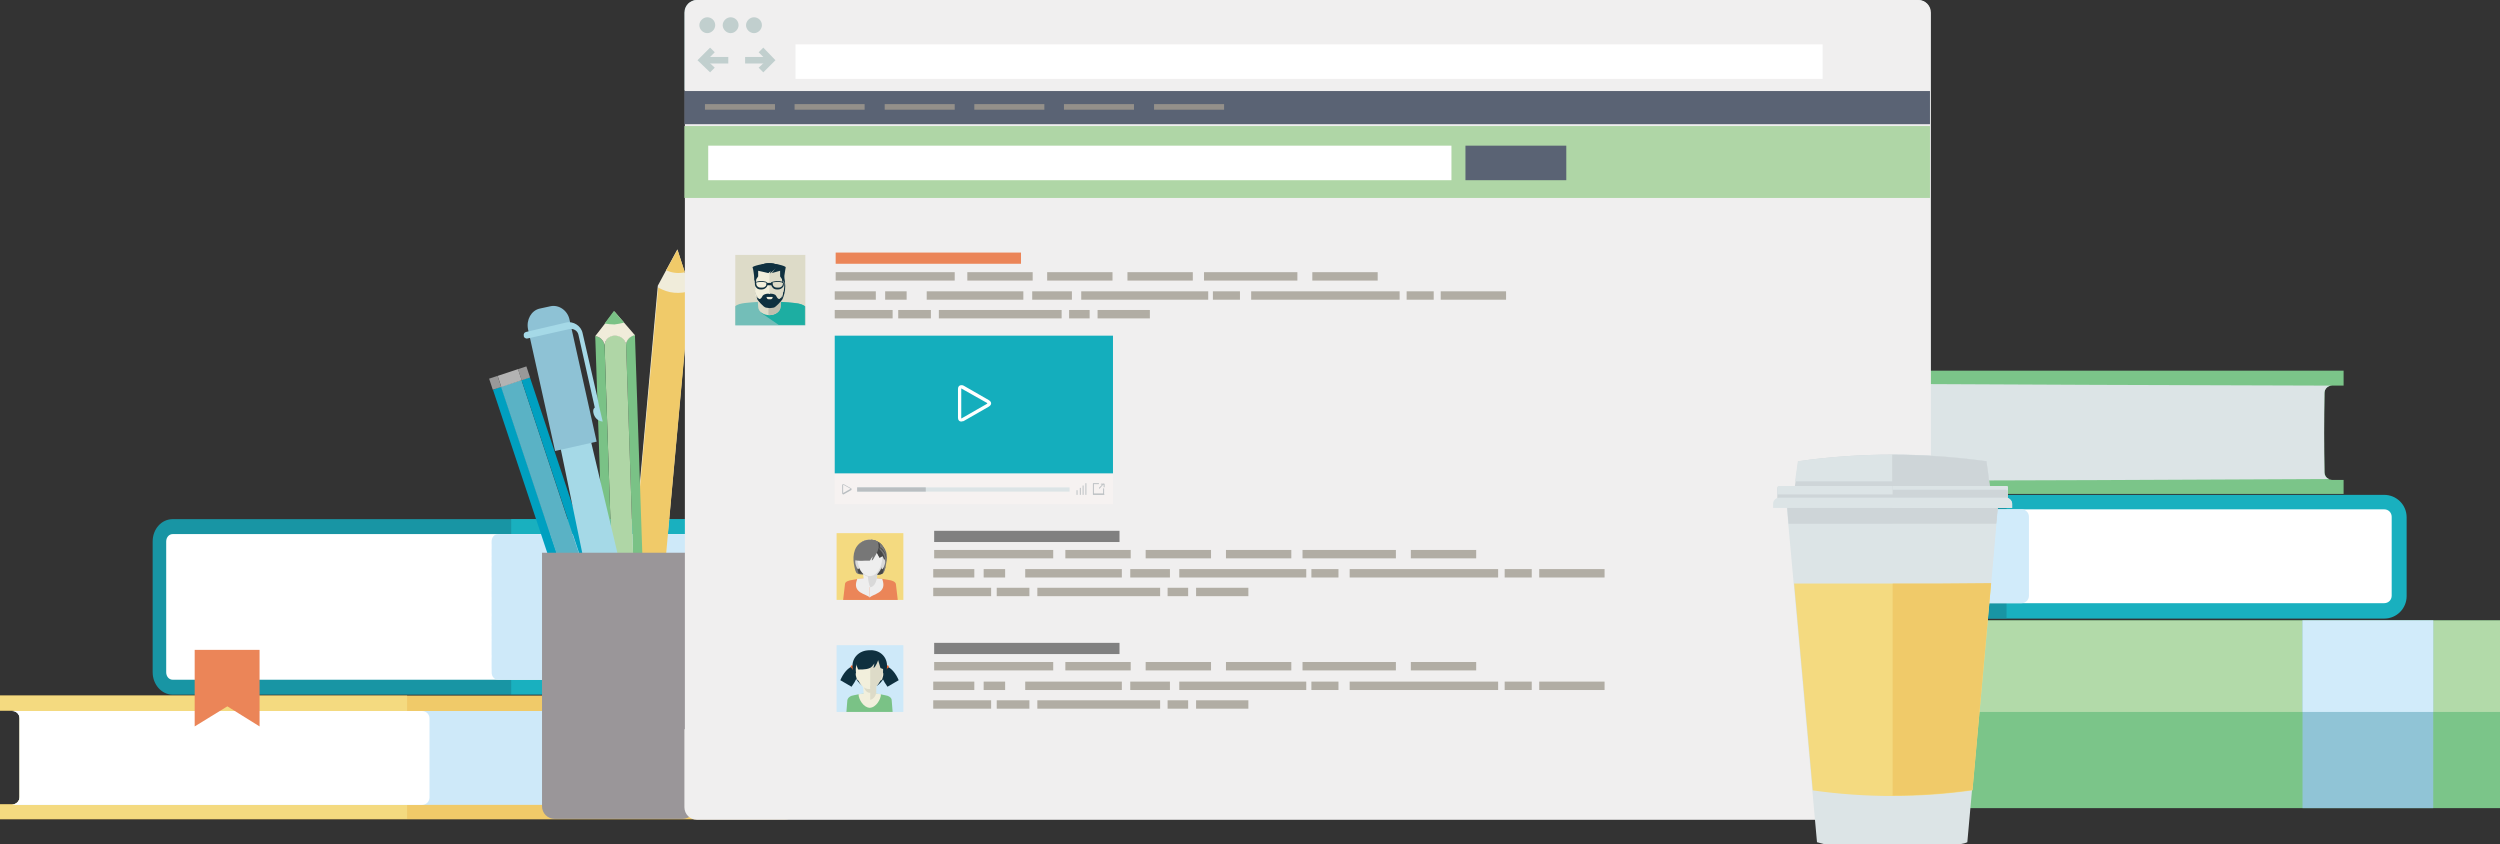 <?xml version="1.0" encoding="utf-8"?>
<!-- Generator: Adobe Illustrator 22.1.0, SVG Export Plug-In . SVG Version: 6.00 Build 0)  -->
<svg version="1.1" id="Layer_1" xmlns="http://www.w3.org/2000/svg" xmlns:xlink="http://www.w3.org/1999/xlink" x="0px" y="0px"
	 viewBox="0 0 535.5 180.8" style="enable-background:new 0 0 535.5 180.8;" xml:space="preserve">
<rect x="0" y="0" width="535.5" height="180.8" fill="#333333" stroke="none"/>
<style type="text/css">
	.st0{fill:#F0CA69;}
	.st1{fill:#F4DA80;}
	.st2{fill:#CEE9F9;}
	.st3{fill:#FFFFFF;}
	.st4{fill:#1895A4;}
	.st5{fill:#19B0BF;}
	.st6{fill:#EB8558;}
	.st7{fill:#F0ECDA;}
	.st8{fill:none;}
	.st9{fill:#7AC286;}
	.st10{fill:#AFD6A6;}
	.st11{fill:#D85B47;}
	.st12{fill:#EE6A54;}
	.st13{fill:#00A0C0;}
	.st14{fill:#5AB2C5;}
	.st15{fill:#486567;}
	.st16{fill:#999999;}
	.st17{fill:#B3B3B3;}
	.st18{fill:#E6E6E6;}
	.st19{fill:#A5D9E7;}
	.st20{fill:#8EC2D5;}
	.st21{fill:#9A9699;}
	.st22{fill:#7BC589;}
	.st23{fill:#DCE4E6;}
	.st24{fill:#D1EBFA;}
	.st25{fill:#B2DAA9;}
	.st26{fill:#90C4D6;}
	.st27{fill:#D9E9E9;}
	.st28{fill:#F0EFEF;}
	.st29{fill:#C1CFCE;}
	.st30{fill:#5A6374;}
	.st31{fill:#94908A;}
	.st32{fill:#B1ADA4;}
	.st33{fill:#14AEBD;}
	.st34{fill:#F6F2F1;}
	.st35{fill:#B9BEC1;}
	.st36{fill:#DDDBC8;}
	.st37{fill:#73BEB8;}
	.st38{fill:#1DAEA2;}
	.st39{fill:#C1BEAE;}
	.st40{fill:#0F303F;}
	.st41{fill:#F2EFDC;}
	.st42{fill:#808080;}
	.st43{fill:#EEEEEE;}
	.st44{fill:#777777;}
	.st45{fill:#474747;}
	.st46{fill:#D9D9D9;}
	.st47{fill:#F26328;}
	.st48{fill:#CED5D8;}
</style>
<g>
	<g>
		<path class="st0" d="M0,172.3h2.6c0.9,0,1.6-0.7,1.6-1.6v-16.9c0-0.9-0.7-1.6-1.6-1.6H0v-3.2h168.1c2.6,0,4.8,2.1,4.8,4.8v16.9
			c0,2.6-2.1,4.8-4.8,4.8H0V172.3z"/>
		<path class="st1" d="M0,172.3h2.6c0.9,0,1.6-0.7,1.6-1.6v-16.9c0-0.9-0.7-1.6-1.6-1.6H0v-3.2h87.2v26.4H0V172.3z"/>
		<path class="st2" d="M4.2,170.8v-16.9c0-0.9-0.7-1.6-1.6-1.6h165.5c0.9,0,1.6,0.7,1.6,1.6v16.9c0,0.9-0.7,1.6-1.6,1.6H2.6
			C3.5,172.3,4.2,171.6,4.2,170.8z"/>
		<path class="st3" d="M4.2,170.8v-16.9c0-0.9-0.7-1.6-1.6-1.6h87.8c0.9,0,1.6,0.7,1.6,1.6v16.9c0,0.9-0.7,1.6-1.6,1.6H2.6
			C3.5,172.3,4.2,171.6,4.2,170.8z"/>
		<g>
			<path class="st4" d="M187.7,145.6h-2.4c-0.8,0-1.4-0.7-1.4-1.6v-28c0-0.9,0.6-1.6,1.4-1.6h2.4v-3.2H37c-2.4,0-4.3,2.1-4.3,4.8v28
				c0,2.6,1.9,4.8,4.3,4.8h150.6V145.6z"/>
			<path class="st5" d="M187.7,145.6h-2.4c-0.8,0-1.4-0.7-1.4-1.6v-28c0-0.9,0.6-1.6,1.4-1.6h2.4v-3.2h-78.2v37.5h78.2V145.6z"/>
			<path class="st3" d="M183.9,144v-28c0-0.9,0.6-1.6,1.4-1.6H37c-0.8,0-1.4,0.7-1.4,1.6v28c0,0.9,0.6,1.6,1.4,1.6h148.3
				C184.5,145.6,183.9,144.8,183.9,144z"/>
			<path class="st2" d="M183.9,144v-28c0-0.9,0.6-1.6,1.4-1.6h-78.6c-0.8,0-1.4,0.7-1.4,1.6v28c0,0.9,0.6,1.6,1.4,1.6h78.6
				C184.5,145.6,183.9,144.8,183.9,144z"/>
			<g>
				<rect x="36.7" y="116.5" class="st3" width="68.5" height="1.1"/>
				<rect x="36.7" y="143.2" class="st3" width="68.5" height="1.1"/>
				<rect x="36.7" y="119" class="st3" width="68.5" height="0.3"/>
				<rect x="36.7" y="126.3" class="st3" width="68.5" height="0.3"/>
				<rect x="36.7" y="133.6" class="st3" width="68.5" height="0.3"/>
				<rect x="36.7" y="136.9" class="st3" width="68.5" height="0.3"/>
				<rect x="36.7" y="120.6" class="st3" width="68.5" height="0.6"/>
				<rect x="36.7" y="123.7" class="st3" width="68.5" height="1.1"/>
				<rect x="36.7" y="127.9" class="st3" width="68.5" height="0.6"/>
				<rect x="36.7" y="140.3" class="st3" width="68.5" height="0.6"/>
				<rect x="36.7" y="131.4" class="st3" width="68.5" height="0.6"/>
			</g>
			<polygon class="st6" points="55.6,155.6 48.7,151.3 41.7,155.6 41.7,139.2 48.7,139.2 55.6,139.2 			"/>
		</g>
	</g>
	<g>
		<g>
			<path class="st7" d="M140.1,146.4c-1.1,0.5-2.3,0.6-3.5,0.5c-1.2-0.1-2.3-0.5-3.4-1.1c0.4-4.3,7.7-84.6,7.7-84.6l4.2-7.8l2.7,8.5
				C147.9,61.8,140.5,142,140.1,146.4z"/>
			<path class="st0" d="M147.9,61.8c0,0.2,0,0.3,0,0.4c-1.1,0.5-2.3,0.6-3.5,0.5c-1.2-0.1-2.3-0.5-3.4-1.1c-0.6,6.1-7.3,80-7.7,84.2
				c1,0.6,2.2,1,3.4,1.1c1.2,0.1,2.4-0.1,3.5-0.5C140.5,142,147.9,61.8,147.9,61.8L147.9,61.8z"/>
			<path class="st8" d="M147.5,62.2c-2,0.8-4.3,0.6-6.2-0.6"/>
			<path class="st7" d="M146.7,58.1c-1.3,0.5-2.8,0.4-4-0.4"/>
			<path class="st0" d="M142.7,57.9c1.1,0.5,2.3,0.7,3.6,0.5c0.1,0,0.3-0.1,0.4-0.1l-1.6-4.8L142.7,57.9z"/>
		</g>
		<g>
			<path class="st9" d="M138.7,151.5l-2.7-79.8c-1,0.2-1.8,1-1.9,2l2.6,77.8L138.7,151.5z"/>
			<path class="st10" d="M132.1,151.7l4.6-0.2l-2.6-77.8v0c0,0,0,0,0,0l0,0c-0.2-1.1-1.2-1.9-2.4-1.9c-1.2,0-2.1,0.9-2.2,2.1
				c0,0,0,0,0,0c0,0,0,0,0,0l0,0L132.1,151.7z"/>
			<path class="st9" d="M129.5,73.9c-0.2-1-1-1.8-2-1.9l2.7,79.8l1.9-0.1L129.5,73.9z"/>
			<path class="st7" d="M127.5,72c1,0.1,1.8,0.9,2,1.9v0c0,0,0,0,0,0c0,0,0,0,0,0c0.1-1.1,1-2,2.2-2c1.2,0,2.2,0.8,2.4,1.9l0,0
				c0,0,0,0,0,0v0c0.1-1,0.9-1.8,1.9-2l-4.4-5.1L127.5,72z"/>
			<path class="st9" d="M133.7,69.1l-2.2-2.5l-2,2.7c0.7,0.1,1.4,0.2,2.1,0.2C132.3,69.4,133,69.3,133.7,69.1z"/>
			<g>
				
					<rect x="136.8" y="151.5" transform="matrix(0.999 -3.363504e-02 3.363504e-02 0.999 -5.06 4.719)" class="st11" width="1.9" height="2.5"/>
				
					<rect x="132.2" y="151.6" transform="matrix(0.999 -3.416378e-02 3.416378e-02 0.999 -5.144 4.683)" class="st12" width="4.6" height="2.5"/>
				
					<rect x="130.3" y="151.7" transform="matrix(0.999 -3.367529e-02 3.367529e-02 0.999 -5.077 4.505)" class="st11" width="1.9" height="2.5"/>
			</g>
		</g>
		<g>
			<path class="st13" d="M105.6,83.5l25.2,75.7c0.9-0.5,1.4-1.5,1.2-2.5l-24.6-73.9L105.6,83.5z"/>
			<path class="st14" d="M111.7,81.4l-4.4,1.4l24.6,73.9l0,0c0,0,0,0,0,0s0,0,0,0c0.5,1,1.7,1.5,2.8,1.2c1.1-0.4,1.8-1.5,1.5-2.6
				c0,0,0,0,0,0c0,0,0,0,0,0l0,0L111.7,81.4z"/>
			<path class="st13" d="M136.3,155.3c0.4,0.9,1.4,1.4,2.4,1.2l-25.2-75.7l-1.8,0.6L136.3,155.3z"/>
			<path class="st7" d="M138.8,156.6c-1,0.2-2-0.3-2.5-1.2v0c0,0,0,0,0,0c0,0,0,0,0,0c0.2,1.1-0.4,2.2-1.5,2.6
				c-1.1,0.4-2.3-0.1-2.8-1.2c0,0,0,0,0,0s0,0,0,0l0,0c0.2,1-0.3,2-1.2,2.5l5.7,3.7L138.8,156.6z"/>
			<path class="st15" d="M133.6,161.1l2.8,1.8l1.2-3.1c-0.7,0.1-1.4,0.2-2,0.4C134.8,160.4,134.2,160.7,133.6,161.1z"/>
			<g>
				
					<rect x="105.1" y="80.7" transform="matrix(0.949 -0.316 0.316 0.949 -20.474 37.737)" class="st16" width="1.9" height="2.5"/>
				
					<rect x="106.9" y="79.7" transform="matrix(0.949 -0.315 0.315 0.949 -19.954 38.552)" class="st17" width="4.6" height="2.5"/>
				
					<rect x="111.3" y="78.7" transform="matrix(0.949 -0.315 0.315 0.949 -19.466 39.453)" class="st16" width="1.9" height="2.5"/>
			</g>
		</g>
		<g>
			<g>
				<path class="st18" d="M135.7,129.5c-1.9,1.1-2.8,4.4-2.2,8.1l-0.5,0.1l0,0l-1.8-7.9c0.3-0.2,0.5-0.5,0.4-0.8
					c-0.1-0.4-0.5-0.7-0.9-0.6c-0.4,0.1-0.7,0.5-0.6,0.9c0.1,0.3,0.4,0.6,0.7,0.6l1.8,7.9l0,0l-0.5,0.1c-1.1-3.6-3.3-6.2-5.4-6.4
					c0-1.3,0-2.7-0.2-4.2c-0.2-1.5-0.5-2.9-0.8-4.1c1.2-0.1,2.4-0.2,3.8-0.5c1.3-0.3,2.6-0.7,3.6-1.1c0.2,1.3,0.5,2.7,1,4.1
					C134.6,127,135.1,128.3,135.7,129.5z"/>
				<path class="st17" d="M133.9,137.8l-1,0.2l0,0l-0.2,0.1l-0.8,0.2l-0.1-0.3c-1-3.5-3.1-6-5.2-6.2l-0.3,0l0-0.3
					c0.1-1.4,0-2.8-0.2-4.2c-0.2-1.4-0.4-2.8-0.8-4.1l-0.1-0.4l0.4,0c1.2-0.1,2.5-0.3,3.7-0.5c1.3-0.3,2.5-0.7,3.6-1.1l0.4-0.1
					l0.1,0.4c0.2,1.3,0.5,2.7,1,4c0.4,1.4,1,2.7,1.6,3.9l0.1,0.3l-0.3,0.1c-1.8,1-2.6,4.2-2.1,7.8L133.9,137.8z M131.6,129.8
					l1.5,6.7c-0.3-3.2,0.6-6,2.2-7.1c-0.6-1.2-1.1-2.4-1.5-3.7c-0.4-1.3-0.7-2.5-1-3.7c-1,0.4-2.2,0.7-3.3,1
					c-1.2,0.3-2.3,0.4-3.4,0.5c0.3,1.2,0.6,2.5,0.7,3.8c0.2,1.4,0.2,2.7,0.2,4c2,0.3,3.9,2.5,5,5.5l-1.5-6.6
					c-0.4-0.1-0.7-0.4-0.7-0.8c-0.1-0.6,0.2-1.2,0.8-1.3c0.6-0.1,1.2,0.2,1.3,0.8C132,129.2,131.9,129.6,131.6,129.8z M130.7,128.6
					c-0.2,0.1-0.3,0.3-0.3,0.5c0,0.2,0.2,0.4,0.4,0.4l0.1,0l0.1-0.1c0.2-0.1,0.3-0.3,0.2-0.5C131.3,128.7,131,128.5,130.7,128.6
					C130.8,128.6,130.7,128.6,130.7,128.6z"/>
			</g>
			<path class="st19" d="M118.3,87.6c-1.6-7,4.8-8.4,6.3-1.4c2.8,11.8,5.6,23.6,8.4,35.4c-2.4,0.5-4.9,1.1-7.3,1.6
				C123.2,111.2,120.8,99.3,118.3,87.6z"/>
			<polygon class="st11" points="125.6,123.2 133.2,121.5 133.4,122.6 125.9,124.3 			"/>
			<path class="st20" d="M118.9,96.6l-5.8-26.1c-0.4-2,0.7-4,2.5-4.4l2.3-0.5c1.8-0.4,3.7,0.9,4.1,2.9l5.8,26.1L118.9,96.6z"/>
			<path class="st19" d="M112.7,71.1l8.5-2c1.6-0.4,3.3,0.7,3.6,2.3l3.2,13.9l0.3,1.6l0.8,3.4c-1.1-0.1-1.8-0.9-2-1.9
				c-0.1-0.5,0-0.9,0.3-1.1l-3.5-15.6c-0.2-0.9-1.1-1.4-2-1.2l-8.9,2c-0.4,0.1-0.8-0.2-0.8-0.5C112.1,71.5,112.3,71.2,112.7,71.1z"
				/>
		</g>
		<g>
			<path class="st21" d="M116.1,118.4v54.3c0,1.5,1.2,2.7,2.7,2.7h27.4c1.5,0,2.7-1.2,2.7-2.7v-54.3H116.1z"/>
		</g>
	</g>
	<g>
		<path class="st5" d="M342.6,129.2h2.6c0.9,0,1.6-0.7,1.6-1.6v-16.9c0-0.9-0.7-1.6-1.6-1.6h-2.6V106h168.1c2.6,0,4.8,2.1,4.8,4.8
			v16.9c0,2.6-2.1,4.8-4.8,4.8H342.6V129.2z"/>
		<path class="st4" d="M342.6,129.2h2.6c0.9,0,1.6-0.7,1.6-1.6v-16.9c0-0.9-0.7-1.6-1.6-1.6h-2.6V106h87.2v26.4h-87.2V129.2z"/>
		<path class="st3" d="M346.8,127.6v-16.9c0-0.9-0.7-1.6-1.6-1.6h165.5c0.9,0,1.6,0.7,1.6,1.6v16.9c0,0.9-0.7,1.6-1.6,1.6H345.2
			C346.1,129.2,346.8,128.5,346.8,127.6z"/>
		<g>
			<path class="st22" d="M502,102.8c-0.8,0-1.7,0-2.5,0c-0.8,0-1.5-0.7-1.6-1.6c-0.1-5.6-0.1-11.3,0-17c0-0.9,0.7-1.6,1.6-1.6
				c0.8,0,1.7,0,2.5,0c0-1.1,0-2.1,0-3.2c-33.9,0-67.8,0-101.6,0c-2.4,0-6.2,1.7-7.6,4.3c-2.9,5.5-2.9,12.3,0,17.8
				c1.3,2.6,5.1,4.3,7.6,4.3c33.9,0,67.8,0,101.6,0C502,104.9,502,103.9,502,102.8z"/>
			<path class="st23" d="M497.9,101.2c-0.1-5.6-0.1-11.3,0-17c0-0.9,0.7-1.6,1.6-1.6c-33.7-0.1-67.5-0.2-101.2-0.4
				c-0.8,0-1.9,0.7-2.4,1.5c-2.8,5.5-2.8,12.3,0,17.8c0.4,0.9,1.5,1.5,2.4,1.5c33.7-0.1,67.5-0.2,101.2-0.4
				C498.6,102.8,497.9,102.1,497.9,101.2z"/>
		</g>
		<path class="st24" d="M346.8,127.6v-16.9c0-0.9-0.7-1.6-1.6-1.6H433c0.9,0,1.6,0.7,1.6,1.6v16.9c0,0.9-0.7,1.6-1.6,1.6h-87.8
			C346.1,129.2,346.8,128.5,346.8,127.6z"/>
		<rect x="355.3" y="132.9" class="st22" width="180.3" height="40.2"/>
		<rect x="355.3" y="132.9" class="st25" width="180.3" height="19.6"/>
		<rect x="493.2" y="132.9" class="st26" width="28" height="40.2"/>
		<rect x="493.2" y="132.9" class="st24" width="28" height="19.6"/>
	</g>
	<g>
		<path class="st27" d="M410.8,0H149.3c-1.5,0-2.7,1.2-2.7,2.7v16.7h266.8V2.7C413.5,1.2,412.3,0,410.8,0z"/>
		<path class="st28" d="M413.6,2.7c0-1.5-1.2-2.7-2.7-2.7H149.4c-1.5,0-2.7,1.2-2.7,2.7v153.5h-0.1v16.7c0,1.5,1.2,2.7,2.7,2.7
			h261.5c1.5,0,2.7-1.2,2.7-2.7v-2.1h0.1V2.7z"/>
		<g>
			<path class="st29" d="M153.2,5.4c0,0.9-0.8,1.7-1.7,1.7c-0.9,0-1.7-0.8-1.7-1.7s0.8-1.7,1.7-1.7C152.4,3.7,153.2,4.4,153.2,5.4z"
				/>
			<path class="st29" d="M158.2,5.4c0,0.9-0.8,1.7-1.7,1.7c-0.9,0-1.7-0.8-1.7-1.7s0.8-1.7,1.7-1.7C157.4,3.7,158.2,4.4,158.2,5.4z"
				/>
			<path class="st29" d="M163.2,5.4c0,0.9-0.8,1.7-1.7,1.7c-0.9,0-1.7-0.8-1.7-1.7s0.8-1.7,1.7-1.7C162.4,3.7,163.2,4.4,163.2,5.4z"
				/>
		</g>
		<rect x="170.4" y="9.5" class="st3" width="220" height="7.4"/>
		<g>
			<g>
				<polygon class="st29" points="152.1,15.5 149.4,12.9 152.1,10.2 153.1,11.2 151.4,12.9 153.1,14.5 				"/>
			</g>
			<g>
				<rect x="151" y="12.2" class="st29" width="5" height="1.4"/>
			</g>
		</g>
		<g>
			<g>
				<polygon class="st29" points="163.5,15.5 162.5,14.5 164.2,12.9 162.5,11.2 163.5,10.2 166.1,12.9 				"/>
			</g>
			<g>
				<rect x="159.6" y="12.2" class="st29" width="5" height="1.4"/>
			</g>
		</g>
		<rect x="146.6" y="19.5" class="st30" width="266.8" height="7.1"/>
		<rect x="146.6" y="27" class="st10" width="266.8" height="15.4"/>
		<g>
			<rect x="151" y="22.3" class="st31" width="15" height="1.2"/>
		</g>
		<g>
			<rect x="170.2" y="22.3" class="st31" width="15" height="1.2"/>
		</g>
		<g>
			<rect x="189.5" y="22.3" class="st31" width="15" height="1.2"/>
		</g>
		<g>
			<rect x="208.7" y="22.3" class="st31" width="15" height="1.2"/>
		</g>
		<g>
			<rect x="227.9" y="22.3" class="st31" width="15" height="1.2"/>
		</g>
		<g>
			<rect x="247.2" y="22.3" class="st31" width="15" height="1.2"/>
		</g>
		<rect x="151.7" y="31.2" class="st3" width="159.2" height="7.4"/>
		<rect x="313.9" y="31.2" class="st30" width="21.6" height="7.4"/>
		<g>
			<g>
				<rect x="179" y="54.1" class="st6" width="39.7" height="2.4"/>
			</g>
			<g>
				<rect x="179" y="58.3" class="st32" width="25.5" height="1.8"/>
			</g>
			<g>
				<rect x="207.2" y="58.3" class="st32" width="14" height="1.8"/>
			</g>
			<g>
				<rect x="224.3" y="58.3" class="st32" width="14" height="1.8"/>
			</g>
			<g>
				<rect x="241.5" y="58.3" class="st32" width="14" height="1.8"/>
			</g>
			<g>
				<rect x="257.9" y="58.3" class="st32" width="20" height="1.8"/>
			</g>
			<g>
				<rect x="281.1" y="58.3" class="st32" width="14" height="1.8"/>
			</g>
			<g>
				<rect x="178.8" y="62.4" class="st32" width="8.8" height="1.8"/>
			</g>
			<g>
				<rect x="189.6" y="62.4" class="st32" width="4.6" height="1.8"/>
			</g>
			<g>
				<rect x="198.5" y="62.4" class="st32" width="20.7" height="1.8"/>
			</g>
			<g>
				<rect x="308.6" y="62.4" class="st32" width="14" height="1.8"/>
			</g>
			<g>
				<rect x="231.6" y="62.4" class="st32" width="27.2" height="1.8"/>
			</g>
			<g>
				<rect x="221.1" y="62.4" class="st32" width="8.5" height="1.8"/>
			</g>
			<g>
				<rect x="259.8" y="62.4" class="st32" width="5.8" height="1.8"/>
			</g>
			<g>
				<rect x="268" y="62.4" class="st32" width="31.8" height="1.8"/>
			</g>
			<g>
				<rect x="301.3" y="62.4" class="st32" width="5.8" height="1.8"/>
			</g>
			<g>
				<rect x="178.8" y="66.4" class="st32" width="12.4" height="1.8"/>
			</g>
			<g>
				<rect x="192.4" y="66.4" class="st32" width="7" height="1.8"/>
			</g>
			<g>
				<rect x="201.1" y="66.4" class="st32" width="26.3" height="1.8"/>
			</g>
			<g>
				<rect x="229" y="66.4" class="st32" width="4.4" height="1.8"/>
			</g>
			<g>
				<rect x="235.1" y="66.4" class="st32" width="11.2" height="1.8"/>
			</g>
		</g>
		<g>
			<rect x="178.8" y="71.9" class="st33" width="59.6" height="29.5"/>
			<rect x="178.8" y="101.5" class="st34" width="59.6" height="6.5"/>
			<rect x="183.6" y="104.4" class="st23" width="45.5" height="0.9"/>
			<rect x="183.6" y="104.4" class="st35" width="14.7" height="0.9"/>
			<g>
				<path class="st35" d="M180.6,105.9c-0.1,0-0.2-0.1-0.2-0.2v-1.8c0-0.1,0.1-0.2,0.2-0.2c0,0,0.1,0,0.1,0l1.6,0.9
					c0.1,0,0.1,0.1,0.1,0.2c0,0.1,0,0.2-0.1,0.2l-1.6,0.9C180.7,105.9,180.7,105.9,180.6,105.9L180.6,105.9z M180.6,103.8
					C180.6,103.8,180.6,103.8,180.6,103.8l0,1.8c0,0,0,0,0,0c0,0,0,0,0,0l1.6-0.9c0,0,0,0,0,0c0,0,0,0,0,0L180.6,103.8
					C180.6,103.8,180.6,103.8,180.6,103.8L180.6,103.8z"/>
			</g>
			<g>
				<g>
					<g>
						<rect x="232.5" y="103.5" class="st35" width="0.2" height="2.5"/>
					</g>
				</g>
				<rect x="231.9" y="104" class="st35" width="0.2" height="2"/>
				<rect x="231.3" y="104.5" class="st35" width="0.2" height="1.5"/>
				<rect x="230.6" y="105" class="st35" width="0.2" height="1"/>
			</g>
			<g>
				<g>
					<path class="st35" d="M236.5,106h-2.3c-0.1,0-0.1,0-0.1-0.1v-2.3c0-0.1,0-0.1,0.1-0.1h1.1c0.1,0,0.1,0,0.1,0.1
						c0,0.1,0,0.1-0.1,0.1h-1v2h2v-1c0-0.1,0-0.1,0.1-0.1c0.1,0,0.1,0,0.1,0.1v1.1C236.6,106,236.6,106,236.5,106L236.5,106z"/>
				</g>
				<g>
					<g>
						<path class="st35" d="M236.5,104.4c-0.1,0-0.1,0-0.1-0.1v-0.5h-0.5c-0.1,0-0.1,0-0.1-0.1c0-0.1,0-0.1,0.1-0.1l0,0h0.6
							c0.1,0,0.1,0,0.1,0.1v0.6C236.6,104.3,236.6,104.4,236.5,104.4L236.5,104.4L236.5,104.4z"/>
					</g>
					<g>
						<path class="st35" d="M235.5,104.7C235.5,104.7,235.5,104.7,235.5,104.7c-0.1-0.1-0.1-0.1-0.1-0.2l0.9-0.9c0,0,0.1,0,0.1,0
							c0,0,0,0.1,0,0.1L235.5,104.7C235.6,104.7,235.6,104.7,235.5,104.7L235.5,104.7z"/>
					</g>
				</g>
			</g>
			<g>
				<path class="st3" d="M205.9,90.3c-0.4,0-0.7-0.3-0.7-0.8v-6.2c0-0.5,0.3-0.8,0.7-0.8c0.2,0,0.3,0,0.5,0.1l5.4,3.1
					c0.3,0.2,0.5,0.4,0.5,0.7c0,0.3-0.2,0.5-0.5,0.7l-5.4,3.1C206.2,90.2,206,90.3,205.9,90.3L205.9,90.3z M205.9,83.2
					c0,0,0,0,0,0.1v6.2c0,0.1,0,0.1,0,0.1c0,0,0,0,0.1,0l5.4-3.1c0,0,0.1-0.1,0.1-0.1c0,0,0,0-0.1-0.1L205.9,83.2
					C205.9,83.2,205.9,83.2,205.9,83.2L205.9,83.2z"/>
			</g>
		</g>
		<g>
			<rect x="157.5" y="54.6" class="st36" width="15" height="15"/>
			<g>
				<path class="st37" d="M172.5,65.7c-0.3-0.4-1.2-0.7-2.3-0.8c-3.5-0.4-7-0.4-10.6,0c-0.9,0.1-1.7,0.3-2.1,0.7v4.1h15V65.7z"/>
				<path class="st38" d="M172.5,65.7c-0.3-0.4-1.2-0.7-2.3-0.8c-1.8-0.2-3.7-0.3-5.5-0.3L163,67l3.8,2.6h5.6V65.7z"/>
				<path class="st36" d="M167.2,65.7c-0.1,1.1-1.2,1.8-2.4,1.8l0,0c-1.3,0-2.4-0.8-2.4-1.8c0-0.5-0.1-1.1-0.1-1.6
					c-0.1-1.1,1.1-2.1,2.5-2.1l0,0c1.5,0,2.6,1,2.5,2.1C167.3,64.6,167.2,65.2,167.2,65.7z"/>
				<path class="st39" d="M165.6,62.1c-0.6,0.3-1.1,1.3-1,2.6c0,0.8,0,1.5,0,2.3c0,0.2,0,0.4,0,0.5c0.1,0,0.1,0,0.2,0
					c1.3,0,2.4-0.8,2.4-1.8c0-0.3,0-0.6,0.1-0.9c0-0.6,0-1.2-0.2-1.7C166.8,62.7,166.2,62.3,165.6,62.1z"/>
				<path class="st40" d="M164.8,56.4L164.8,56.4C164.8,56.4,164.8,56.4,164.8,56.4L164.8,56.4L164.8,56.4c-2.7,0-3.4,1.8-3.2,4.9
					c0.1,1.2,0.4,2.1,0.6,2.8c0.1,0.2,1.4,1.8,1.9,1.8c0.2,0,0.5,0.1,0.8,0.1c0.3,0,0.6-0.1,0.8-0.1c0.4,0,1.8-1.6,1.9-1.8
					c0.3-0.7,0.6-1.6,0.6-2.8C168.1,58.2,167.2,56.3,164.8,56.4z"/>
				<path class="st36" d="M162.3,62.1c0,0.3-0.2,0.6-0.4,0.6l0,0c-0.2,0-0.4-0.2-0.4-0.5c0-0.5-0.1-1.1-0.1-1.6
					c0-0.3,0.2-0.6,0.4-0.7l0,0c0.2,0,0.4,0.2,0.4,0.5C162.3,61.1,162.3,61.6,162.3,62.1z"/>
				<path class="st36" d="M167.9,62.2c0,0.3-0.2,0.6-0.4,0.5l0,0c-0.2,0-0.4-0.3-0.4-0.6c0-0.5,0-1,0.1-1.6c0-0.3,0.2-0.6,0.4-0.5
					l0,0c0.2,0,0.4,0.3,0.4,0.7C168,61.2,168,61.7,167.9,62.2z"/>
				<path class="st41" d="M167.3,60.7c-0.1-1.4,0.1-2.7,0.1-2.7c0,0-1.3-0.7-2.4-0.7c-0.1,0-0.2,0-0.4,0.1c-0.1-0.1-0.3-0.1-0.4-0.1
					c-1,0-2.4,0.6-2.4,0.7c0,0,0.2,1.3,0.1,2.7c-0.1,1.4-0.3,2.7,0.2,3c0.5,0.4,1.3,1.3,2.3,1.4c0,0,0,0,0.1,0c0,0,0,0,0.1,0
					c1.1,0,1.9-1,2.3-1.3C167.6,63.3,167.4,62.1,167.3,60.7z"/>
				<path class="st36" d="M167.7,58c0,0-1.5-0.7-2.6-0.7c-0.1,0-0.2,0-0.3,0.1c0,2.6,0,5.1,0,7.7c1.2-0.1,2-1,2.6-1.3
					c0.5-0.4,0.3-1.6,0.2-3C167.5,59.3,167.7,58,167.7,58z"/>
				<g>
					<path class="st40" d="M161.7,60.6c0,0-0.3-3-0.5-3.3c-0.2-0.3,2.6-0.9,3.4-0.9c0.8,0,1.6,0.2,2.1,0.3c0.5,0.1-1.8,1.9-1.8,1.9
						c0.1-0.2,0.1-0.3,0.2-0.5c-0.2,0.1-0.4,0.3-0.5,0.4c-0.7-0.2-1.4-0.3-2.2-0.5c0,0.4,0,0.8,0,1.2c-0.1,0.2-0.3,0.4-0.4,0.6
						c0,0.3-0.1,0.5-0.1,0.8C161.8,60.6,161.8,60.6,161.7,60.6z"/>
					<path class="st40" d="M167.8,60.6c0,0,0.4-3,0.5-3.3c0.1-0.4-2.6-0.9-3.4-0.9c-0.8,0-1.5,0.2-2,0.3c-0.3,0,2.4-0.1,3.2,0.4
						c0.3,0.2-0.8,1.4-0.8,1.4c0.6-0.2,1.2-0.3,1.8-0.5c0,0.4,0,0.8,0,1.2c0.1,0.2,0.3,0.4,0.4,0.6c0,0.3,0.1,0.5,0.1,0.8
						C167.6,60.6,167.7,60.6,167.8,60.6z"/>
				</g>
				<g>
					<g>
						<g>
							<path class="st40" d="M162.9,62L162.9,62c-0.3,0-0.7-0.1-0.9-0.4c-0.2-0.2-0.3-0.5-0.3-0.7l0-0.2c0-0.1,0-0.1,0-0.2l0-0.1
								l0.1,0c0.7-0.2,1.4-0.3,2.1-0.1v0c0.1,0,0.5,0.2,0.5,0.4l0,0.2c0,0.3-0.1,0.5-0.3,0.7c-0.2,0.2-0.5,0.4-0.9,0.4L162.9,62z
								 M162,60.5C162,60.6,162,60.6,162,60.5l0,0.3c0,0.2,0.1,0.4,0.2,0.5c0.2,0.2,0.4,0.3,0.7,0.3l0.4,0c0.3,0,0.5-0.1,0.7-0.3
								c0.1-0.1,0.2-0.3,0.2-0.5l0-0.2c0,0-0.2-0.1-0.2-0.1l0,0C163.3,60.3,162.6,60.4,162,60.5z"/>
						</g>
						<g>
							<path class="st40" d="M166.4,62L166.4,62c-0.3,0-0.7-0.1-0.9-0.4c-0.2-0.2-0.3-0.5-0.3-0.7c0-0.1,0-0.1,0-0.2l0,0
								c0-0.1,0-0.1,0-0.2l0-0.1l0.1,0c0.7-0.2,1.4-0.3,2.1-0.1v0c0.1,0,0.5,0.2,0.5,0.4l0,0.2c0,0.3-0.1,0.5-0.3,0.7
								c-0.2,0.2-0.5,0.4-0.9,0.4L166.4,62z M165.5,60.5C165.5,60.6,165.5,60.6,165.5,60.5l0,0.1c0,0.1,0,0.1,0,0.2
								c0,0.2,0.1,0.4,0.2,0.5c0.2,0.2,0.4,0.3,0.7,0.3l0.4,0c0.3,0,0.5-0.1,0.7-0.3c0.1-0.1,0.2-0.3,0.2-0.5l0-0.2
								c0,0-0.2-0.1-0.2-0.1l0,0C166.8,60.3,166.1,60.4,165.5,60.5z"/>
						</g>
					</g>
					<rect x="164.2" y="60.6" class="st40" width="1.2" height="0.5"/>
				</g>
				<path class="st40" d="M166.2,63.3c-0.1-0.2-0.6-0.4-1.2-0.4c0,0-0.2,0.1-0.2,0.1c0,0-0.2-0.1-0.2-0.1c-0.6,0-1,0.2-1.2,0.4
					c-0.8,1.6-1.2,0.2-1.5-0.3c0.6,1.5,1.2,2.6,2.9,2.8c0,0,0,0,0.1,0c0,0,0.5-0.1,0.5-0.1c1,0,1.8-1.3,2.4-2.7
					C167.4,63.5,167,64.9,166.2,63.3z"/>
				<g>
					<path class="st41" d="M164.2,63.6C164.1,63.6,164.1,63.7,164.2,63.6c0,0.3,0.2,0.5,0.4,0.5h0.5c0.2,0,0.4-0.2,0.4-0.4
						c0,0,0-0.1,0-0.1H164.2z"/>
				</g>
			</g>
		</g>
		<g>
			<g>
				<rect x="200.1" y="113.7" class="st42" width="39.7" height="2.4"/>
			</g>
			<g>
				<rect x="200.1" y="117.8" class="st32" width="25.5" height="1.8"/>
			</g>
			<g>
				<rect x="228.2" y="117.8" class="st32" width="14" height="1.8"/>
			</g>
			<g>
				<rect x="245.4" y="117.8" class="st32" width="14" height="1.8"/>
			</g>
			<g>
				<rect x="262.6" y="117.8" class="st32" width="14" height="1.8"/>
			</g>
			<g>
				<rect x="279" y="117.8" class="st32" width="20" height="1.8"/>
			</g>
			<g>
				<rect x="302.2" y="117.8" class="st32" width="14" height="1.8"/>
			</g>
			<g>
				<rect x="199.9" y="121.9" class="st32" width="8.8" height="1.8"/>
			</g>
			<g>
				<rect x="210.7" y="121.9" class="st32" width="4.6" height="1.8"/>
			</g>
			<g>
				<rect x="219.6" y="121.9" class="st32" width="20.7" height="1.8"/>
			</g>
			<g>
				<rect x="329.7" y="121.9" class="st32" width="14" height="1.8"/>
			</g>
			<g>
				<rect x="252.6" y="121.9" class="st32" width="27.2" height="1.8"/>
			</g>
			<g>
				<rect x="242.1" y="121.9" class="st32" width="8.5" height="1.8"/>
			</g>
			<g>
				<rect x="280.9" y="121.9" class="st32" width="5.8" height="1.8"/>
			</g>
			<g>
				<rect x="289.1" y="121.9" class="st32" width="31.8" height="1.8"/>
			</g>
			<g>
				<rect x="322.3" y="121.9" class="st32" width="5.8" height="1.8"/>
			</g>
			<g>
				<rect x="199.9" y="125.9" class="st32" width="12.4" height="1.8"/>
			</g>
			<g>
				<rect x="213.5" y="125.9" class="st32" width="7" height="1.8"/>
			</g>
			<g>
				<rect x="222.2" y="125.9" class="st32" width="26.3" height="1.8"/>
			</g>
			<g>
				<rect x="250.1" y="125.9" class="st32" width="4.4" height="1.8"/>
			</g>
			<g>
				<rect x="256.2" y="125.9" class="st32" width="11.2" height="1.8"/>
			</g>
		</g>
		<g>
			<rect x="179.2" y="114.2" class="st1" width="14.3" height="14.3"/>
			<g>
				<path class="st6" d="M182.7,124.2c-0.9,0.1-1.7,0.4-1.7,0.9l-0.4,3.4h11.7l-0.4-3.4c-0.1-0.5-0.8-0.8-1.7-0.9
					C187.7,123.7,185.2,123.7,182.7,124.2z"/>
				<path class="st43" d="M186.3,123.8c-0.9,0-1.8,0.1-2.7,0.2c0,0,0,0.1,0,0.1c-1.2,3,2.1,3.1,2.7,3.9V123.8z"/>
				<path class="st43" d="M186.3,123.8c0.9,0,1.8,0.1,2.7,0.2c0,0,0,0.1,0,0.1c1.1,3-2.1,3.1-2.7,3.9V123.8z"/>
				<path class="st44" d="M182.9,120.8c0.5,2.6,0.5,2,2.5,2.4c1.3,0.2,2.4-1.6,2.4-3.6c0-2-1.4-4.2-2.6-3.8
					C183,116.6,182.6,118.8,182.9,120.8z"/>
				<path class="st45" d="M187.8,119.5c0-1.2-0.5-2.4-1.2-3.2c-0.3-0.2-0.6-0.2-0.9-0.1c-2.6,1.4-2.6,3-2.2,4.9
					c0.2,0.9,0.3,1.4,0.4,1.7c0.3,0.1,0.8,0.1,1.6,0.2C186.7,123.3,187.8,121.5,187.8,119.5z"/>
				<path class="st44" d="M189.8,120.8c-0.5,2.6-0.5,2-2.5,2.4c-1.3,0.2-2.4-1.6-2.4-3.6c0-2,1.5-4.4,2.6-3.8
					C190.1,117.3,190.2,118.8,189.8,120.8z"/>
				<path class="st45" d="M189.4,121.3c-0.4,2.1-0.4,1.6-2.3,1.9c-1.2,0.2-2.2-1.3-2.2-2.9c0-1.6,1.3-3.6,2.4-3
					C189.7,118.4,189.7,119.7,189.4,121.3z"/>
				<path class="st45" d="M187.1,116.7c-0.5-0.3-1.1,0.1-1.6,0.8c-0.3,0.7-0.5,1.4-0.5,2.2c0,2,1.1,3.8,2.3,3.5
					c0.9-0.2,1.4-0.1,1.7-0.3c0.1-0.3,0.2-0.7,0.3-1.2C189.6,119.6,189.6,118.1,187.1,116.7z"/>
				<path class="st43" d="M187.9,122.9c0,0,0-0.1,0-0.1c-1-0.4-2-0.4-3,0c0,0,0,0.1,0,0.1c0,1.6,0.7,2.9,1.5,2.9
					C187.3,125.7,187.9,124.5,187.9,122.9z"/>
				<path class="st46" d="M187.9,122.9c0,0,0-0.1,0-0.1c-0.3-0.1-0.6-0.2-1-0.3c-0.3,0.1-0.7,0.2-1,0.4c0,0.1,0,0.1,0,0.2
					c0,1.1,0.2,2,0.5,2.7c0,0,0,0,0,0C187.3,125.7,187.9,124.5,187.9,122.9z"/>
				<path class="st46" d="M186.4,115.6c-1.8-0.1-3.4,1.7-2.9,4.3c0.5,2.6,1.7,3.7,2.9,3.7c1.3,0,2.5-1.2,2.9-3.7
					C189.8,117.3,188.2,115.5,186.4,115.6z"/>
				<g>
					<g>
						<g>
							<path class="st46" d="M184,120.8c0.1,0.6,0,1-0.1,1.1c-0.2,0.1-0.4-0.3-0.6-0.9c-0.2-0.6-0.1-1.2,0.1-1.2
								C183.7,119.6,183.9,120.1,184,120.8z"/>
						</g>
					</g>
					<g>
						<g>
							<path class="st46" d="M188.8,120.8c-0.1,0.6,0,1,0.1,1.1c0.2,0.1,0.4-0.3,0.6-0.9c0.2-0.6,0.1-1.2-0.1-1.2
								C189.2,119.6,188.9,120.1,188.8,120.8z"/>
						</g>
					</g>
				</g>
				<path class="st43" d="M188.9,120.3c-0.4,2.1-1.5,3.1-2.6,3.1c-1.1,0-2.2-1-2.6-3.1c-0.4-2.2,1-3.6,2.6-3.5
					C187.9,116.7,189.3,118.2,188.9,120.3z"/>
				<path class="st45" d="M189.6,118.1c-0.4-1.5-1.6-2.4-3-2.5c-0.1,0.3-0.2,0.7-0.2,1.1c0,1.5,2.4,1.3,2.9,3
					C189.4,119.7,189.8,119.4,189.6,118.1z"/>
				<path class="st44" d="M186.4,116.7c-1.5-0.1-2.9,1.2-2.7,3.2c0.5,0.2,1.1,0.2,1.8,0.2c0.3,0,0.5,0,0.8,0l0.1-0.1l0.6-1l-0.3,1
					c0.1,0,0.1,0,0.2,0l0.2-0.3l0.8-1.4l0.5,1.1c0,0,0.5-0.3,0.7-0.5C188.8,117.5,187.7,116.6,186.4,116.7z"/>
				<path class="st44" d="M183.2,120C183.2,120,183.2,120,183.2,120c0.3,0.1,0.6,0.1,0.9,0.1c2.2,0,4.1-1.4,4.1-3.2
					c0-0.3-0.1-0.6-0.2-0.9c-0.5-0.3-1-0.4-1.6-0.4C184.5,115.5,182.7,117.3,183.2,120z"/>
				<path class="st45" d="M188.2,117.3c-0.1,0.4-0.2,0.8-0.4,1.1l0.6,1.1c0,0,0.6-0.3,0.8-0.5C189,118.2,188.7,117.7,188.2,117.3z"
					/>
				<path class="st44" d="M188.4,117.7c0.5,0.4,0.9,1.1,1.1,1.9c0.1-0.2,0.3-0.6,0.1-1.5c-0.2-0.8-0.7-1.6-1.5-2.1
					c0.1,0.2,0.4,0.5,0.4,0.7C188.5,117.1,188.5,117.4,188.4,117.7z"/>
				<path class="st45" d="M189.5,122.2c0-0.2,0.1-0.5,0.2-0.8c0.3-1.6,0.3-3-1.1-4.2c0,0.1-0.1,0.1-0.1,0.2c1.4,1.2,1.5,2.2,1.2,4.2
					C189.5,121.9,189.4,122.3,189.5,122.2z"/>
			</g>
		</g>
		<g>
			<g>
				<rect x="200.1" y="137.7" class="st42" width="39.7" height="2.4"/>
			</g>
			<g>
				<rect x="200.1" y="141.8" class="st32" width="25.5" height="1.8"/>
			</g>
			<g>
				<rect x="228.2" y="141.8" class="st32" width="14" height="1.8"/>
			</g>
			<g>
				<rect x="245.4" y="141.8" class="st32" width="14" height="1.8"/>
			</g>
			<g>
				<rect x="262.6" y="141.8" class="st32" width="14" height="1.8"/>
			</g>
			<g>
				<rect x="279" y="141.8" class="st32" width="20" height="1.8"/>
			</g>
			<g>
				<rect x="302.2" y="141.8" class="st32" width="14" height="1.8"/>
			</g>
			<g>
				<rect x="199.9" y="146" class="st32" width="8.8" height="1.8"/>
			</g>
			<g>
				<rect x="210.7" y="146" class="st32" width="4.6" height="1.8"/>
			</g>
			<g>
				<rect x="219.6" y="146" class="st32" width="20.7" height="1.8"/>
			</g>
			<g>
				<rect x="329.7" y="146" class="st32" width="14" height="1.8"/>
			</g>
			<g>
				<rect x="252.6" y="146" class="st32" width="27.2" height="1.8"/>
			</g>
			<g>
				<rect x="242.1" y="146" class="st32" width="8.5" height="1.8"/>
			</g>
			<g>
				<rect x="280.9" y="146" class="st32" width="5.8" height="1.8"/>
			</g>
			<g>
				<rect x="289.1" y="146" class="st32" width="31.8" height="1.8"/>
			</g>
			<g>
				<rect x="322.3" y="146" class="st32" width="5.8" height="1.8"/>
			</g>
			<g>
				<rect x="199.9" y="150" class="st32" width="12.4" height="1.8"/>
			</g>
			<g>
				<rect x="213.5" y="150" class="st32" width="7" height="1.8"/>
			</g>
			<g>
				<rect x="222.2" y="150" class="st32" width="26.3" height="1.8"/>
			</g>
			<g>
				<rect x="250.1" y="150" class="st32" width="4.4" height="1.8"/>
			</g>
			<g>
				<rect x="256.2" y="150" class="st32" width="11.2" height="1.8"/>
			</g>
		</g>
		<g>
			<g>
				<rect x="179.2" y="138.2" class="st2" width="14.3" height="14.3"/>
			</g>
			<g>
				<g>
					<path class="st9" d="M191.2,152.5L191,150c0-0.6-0.7-1-1.5-1.1c-2.1-0.5-4.3-0.5-6.5,0c-0.8,0.1-1.4,0.5-1.5,1.1l-0.2,2.5
						H191.2z"/>
					<g>
						<path class="st40" d="M192.5,145.7c-0.1-0.3-0.3-0.6-0.5-1c-0.9-1.5-2.1-2.3-2.8-1.9c-0.7,0.4-0.6,1.9,0.3,3.4
							c0.2,0.3,0.4,0.6,0.6,0.9L192.5,145.7z"/>
						<path class="st40" d="M180,145.7c0.1-0.3,0.3-0.6,0.5-1c0.9-1.5,2.1-2.3,2.8-1.9c0.7,0.4,0.6,1.9-0.3,3.4
							c-0.2,0.3-0.4,0.6-0.6,0.9L180,145.7z"/>
					</g>
					<path class="st47" d="M183.3,143.7c-0.1,0.1-0.3,0.1-0.4,0l-0.6-0.7c-0.1-0.1-0.1-0.3,0-0.4l0,0c0.1-0.1,0.3-0.1,0.4,0l0.6,0.7
						C183.5,143.4,183.4,143.6,183.3,143.7L183.3,143.7z"/>
					<path class="st47" d="M189.2,143.6c-0.1-0.1-0.1-0.3,0-0.4l0.7-0.6c0.1-0.1,0.3-0.1,0.4,0l0,0c0.1,0.1,0.1,0.3,0,0.4l-0.7,0.6
						C189.4,143.7,189.3,143.7,189.2,143.6L189.2,143.6z"/>
					<path class="st40" d="M186.3,139.3c-2.2-0.1-4.2,1.7-3.6,4.3c0.6,2.5,2,3.7,3.6,3.7c1.6,0,3-1.2,3.6-3.7
						C190.5,140.9,188.5,139.1,186.3,139.3z"/>
					<g>
						<g>
							<g>
								<path class="st41" d="M184,144.8c0.1,0.6,0,0.9-0.1,1c-0.1,0-0.4-0.2-0.5-0.8c-0.2-0.5-0.1-1.1,0.1-1.1
									C183.7,143.7,183.9,144.2,184,144.8z"/>
							</g>
						</g>
						<g>
							<g>
								<path class="st41" d="M188.5,144.8c-0.1,0.6,0,0.9,0.1,1c0.1,0,0.4-0.2,0.5-0.8c0.2-0.5,0.1-1.1-0.1-1.1
									C188.9,143.7,188.6,144.2,188.5,144.8z"/>
							</g>
						</g>
					</g>
					<path class="st41" d="M188.7,148.7c-1.6-0.3-3.2-0.3-4.8,0c0,1.1,1.1,2.9,2.4,2.9C187.6,151.6,188.7,149.8,188.7,148.7z"/>
					<path class="st41" d="M187.7,146.6c0-0.1,0-0.2,0-0.2c-0.9-0.7-1.9-0.7-2.8,0c0,0.1,0,0.2,0,0.2c0,2.7,0.6,4.9,1.4,4.9
						S187.7,149.3,187.7,146.6z"/>
					<path class="st36" d="M187.7,146.2c0,0,0-0.1,0-0.1c-0.9-0.3-1.9-0.3-2.8,0c0,0,0,0.1,0,0.1c0,1.2,0.6,2.2,1.4,2.2
						S187.7,147.4,187.7,146.2z"/>
					<path class="st41" d="M189,144.3c-0.5,2.2-1.6,3.3-2.8,3.3c-1.2,0-2.3-1-2.8-3.3c-0.5-2.3,1.1-3.9,2.8-3.8
						C187.9,140.4,189.5,142,189,144.3z"/>
					<path class="st36" d="M186.4,140.5v7c1.2-0.1,2.2-1.1,2.7-3.3C189.5,142,188,140.5,186.4,140.5z"/>
					<path class="st40" d="M186.6,139.4c1.2-0.1,2.4,1.2,3,3.4c-0.1,0.1,0.2,0.6,0.1,0.7l-1.1-0.4l-0.5-1.7c0,0-0.5,1.5-1,1.7l0.2-1
						c0,0-0.5,0.8-1,1c-0.8,0.4-2.5,0.3-2.5,0.3c-0.1-0.2-0.3-0.9-0.4-1.1C184.1,140.4,185.3,139.2,186.6,139.4z"/>
					<path class="st36" d="M187.7,146.9c-0.4-0.2-0.9,0.1-1.3,0v0.9v1.7v0.4c0.7-0.1,1.3-0.9,1.3-1.8
						C187.7,148.1,187.7,146.9,187.7,146.9z"/>
				</g>
			</g>
		</g>
	</g>
	<g>
		<path class="st23" d="M390.7,180.8H420c0.5-0.1,1-0.2,1.4-0.4c2.2-24.4,4.4-48.8,6.6-73.2c-15.1,0-30.2,0-45.4,0
			c2.2,24.4,4.4,48.8,6.6,73.2C389.7,180.5,390.2,180.7,390.7,180.8z"/>
		<path class="st1" d="M422.5,169.3c1.3-14.7,2.7-29.5,4-44.3c-14.1,0-28.1,0-42.2,0c1.3,14.8,2.7,29.5,4,44.3
			C399.5,170.9,411.3,170.9,422.5,169.3z"/>
		<path class="st48" d="M385.2,98.8c-0.5,3.4-0.9,6.8-1.4,10.2c14.4,0,28.8,0,43.1,0c-0.5-3.4-0.9-6.8-1.4-10.2
			C412.4,96.9,398.4,96.9,385.2,98.8z"/>
		<path class="st48" d="M430.1,106.8v-2.2c0-0.2-0.2-0.4-0.4-0.4h-48.6c-0.2,0-0.4,0.2-0.4,0.4v2.2H430.1z"/>
		<path class="st23" d="M430.1,105.9v-1.5c0-0.2-0.2-0.3-0.4-0.3h-48.6c-0.2,0-0.4,0.1-0.4,0.3v1.5H430.1z"/>
		<path class="st48" d="M428.1,107.2c-15.1,0-30.2,0-45.4,0c0.1,1.7,0.3,3.3,0.4,5h44.5C427.8,110.5,427.9,108.8,428.1,107.2z"/>
		<path class="st23" d="M431,108.8c0-0.1,0-0.1,0-0.2v-0.7c0-0.7-0.6-1.3-1.3-1.3h-48.6c-0.7,0-1.3,0.6-1.3,1.3v0.7
			c0,0.1,0,0.1,0,0.2H431z"/>
		<path class="st23" d="M426.1,103.1c-0.2-1.4-0.4-2.9-0.6-4.3c-13.2-1.9-27.2-1.9-40.4,0c-0.2,1.4-0.4,2.9-0.6,4.3H426.1z"/>
		<g>
			<path class="st23" d="M427.6,112.2h-22.2V125c7,0,14,0,21.1,0c-0.1,1.1-0.2,2.1-0.3,3.2c0.6-6.4,1.2-12.9,1.7-19.3l0,0
				C427.8,109.9,427.7,111,427.6,112.2z"/>
			<path class="st0" d="M405.4,125v45.4c5.7,0,11.5-0.4,17.1-1.2l0,0c1.2-13.7,2.5-27.4,3.7-41.1c0.1-1.1,0.2-2.1,0.3-3.2
				C419.4,125,412.4,125,405.4,125z"/>
			<path class="st48" d="M425.5,98.8c-6.6-0.9-13.4-1.4-20.2-1.4v6.8h20.9C426,102.4,425.8,100.6,425.5,98.8z"/>
			<path class="st48" d="M429.7,106.6c0.2,0,0.3,0,0.4,0.1v-2.1c0-0.2-0.2-0.4-0.4-0.4h-3.4h-20.9v2.5H429.7z"/>
			<path class="st23" d="M429.7,105c0.2,0,0.3,0,0.4,0v-0.7c0-0.1-0.2-0.2-0.4-0.2h-3.4h-20.9v0.8H429.7z"/>
			<path class="st48" d="M427.9,108.8h-22.5v3.3h22.2C427.7,111,427.8,109.9,427.9,108.8z"/>
			<path class="st23" d="M430.1,106.7c-0.1-0.1-0.3-0.1-0.4-0.1h-24.3v2.2h22.5l0,0h3.1c0-0.1,0-0.1,0-0.2v-0.7
				C431,107.4,430.6,106.9,430.1,106.7z"/>
		</g>
	</g>
</g>
</svg>
